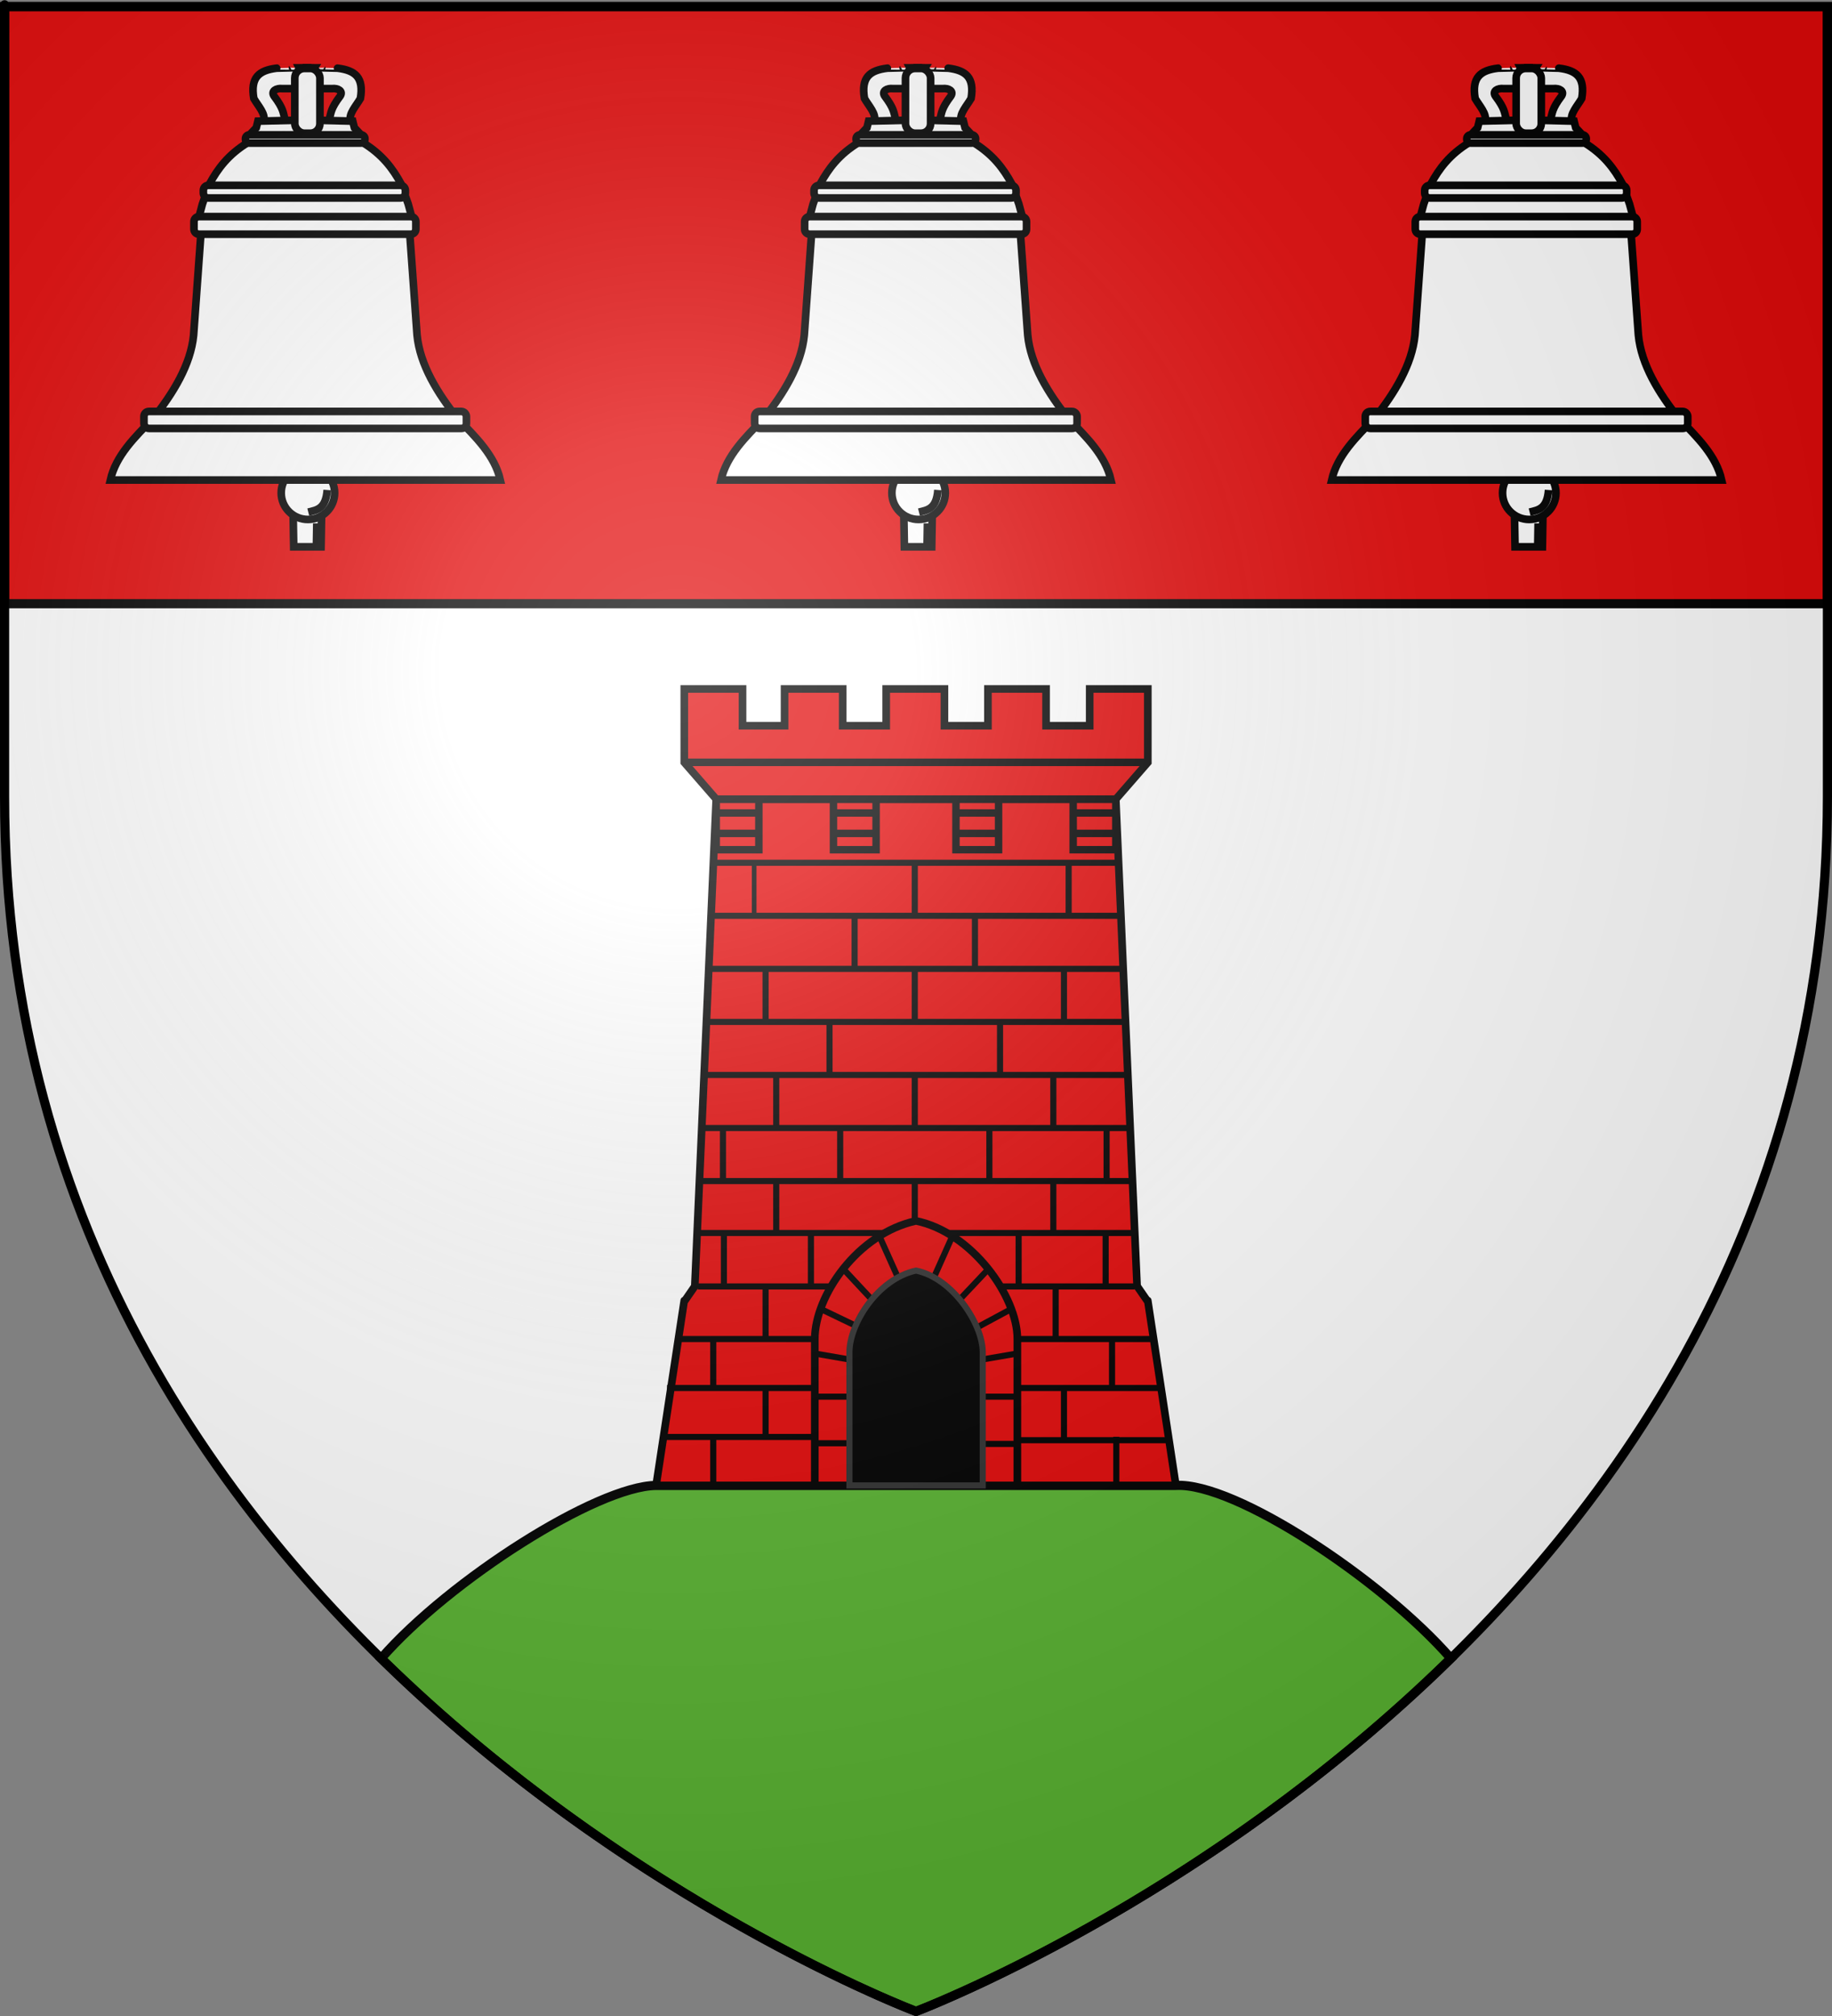 <?xml version="1.0" encoding="UTF-8" standalone="no"?>
<svg
   xmlns:dc="http://purl.org/dc/elements/1.1/"
   xmlns:cc="http://creativecommons.org/ns#"
   xmlns:rdf="http://www.w3.org/1999/02/22-rdf-syntax-ns#"
   xmlns:svg="http://www.w3.org/2000/svg"
   xmlns="http://www.w3.org/2000/svg"
   xmlns:xlink="http://www.w3.org/1999/xlink"
   xmlns:sodipodi="http://sodipodi.sourceforge.net/DTD/sodipodi-0.dtd"
   xmlns:inkscape="http://www.inkscape.org/namespaces/inkscape"
   height="660"
   width="600"
   version="1.0"
   id="svg2"
   sodipodi:version="0.32"
   inkscape:version="0.46"
   sodipodi:docname="Blason_ville_fr_Uglas_A(65).svg"
   sodipodi:docbase="D:\Mes documents\Renaud-Notre Lapin"
   inkscape:export-filename="/Users/olivier/Desktop/Blason Rouge/Blason_Vide_3D.png"
   inkscape:export-xdpi="144"
   inkscape:export-ydpi="144"
   inkscape:output_extension="org.inkscape.output.svg.inkscape">
  <rect width="100%" height="100%" fill="#808080" stroke="none"/>
  <sodipodi:namedview
     inkscape:window-height="975"
     inkscape:window-width="1280"
     inkscape:pageshadow="2"
     inkscape:pageopacity="0.0"
     guidetolerance="10.0"
     gridtolerance="10.0"
     objecttolerance="10.0"
     borderopacity="1.0"
     bordercolor="#666666"
     pagecolor="#ffffff"
     id="base"
     showgrid="false"
     height="660px"
     inkscape:zoom="1.1590904"
     inkscape:cx="300.00013"
     inkscape:cy="330.00014"
     inkscape:window-x="-4"
     inkscape:window-y="-4"
     inkscape:current-layer="layer3"
     inkscape:object-nodes="true"
     inkscape:snap-global="true" />
  <desc
     id="desc4">Flag of Canton of Valais (Wallis)</desc>
  <defs
     id="defs6">
    <linearGradient
       id="linearGradient2893">
      <stop
         style="stop-color:white;stop-opacity:0.314;"
         offset="0"
         id="stop2895" />
      <stop
         id="stop2897"
         offset="0.19"
         style="stop-color:white;stop-opacity:0.251;" />
      <stop
         style="stop-color:#6b6b6b;stop-opacity:0.125;"
         offset="0.6"
         id="stop2901" />
      <stop
         style="stop-color:black;stop-opacity:0.125;"
         offset="1"
         id="stop2899" />
    </linearGradient>
    <radialGradient
       inkscape:collect="always"
       xlink:href="#linearGradient2893"
       id="radialGradient3163"
       gradientUnits="userSpaceOnUse"
       gradientTransform="matrix(1.353,0,0,1.349,-77.629,-85.747)"
       cx="221.445"
       cy="226.331"
       fx="221.445"
       fy="226.331"
       r="300" />
    <g
       id="s-4">
      <g
         id="c-6">
        <path
           transform="matrix(0.951,0.309,-0.309,0.951,0,-1)"
           d="M 0,0 L 0,1 L 0.5,1 L 0,0 z"
           id="t-0" />
        <use
           height="540"
           width="810"
           y="0"
           x="0"
           id="use2144-7"
           transform="scale(-1,1)"
           xlink:href="#t-0" />
      </g>
      <g
         id="a-1">
        <use
           height="540"
           width="810"
           y="0"
           x="0"
           id="use2147-7"
           transform="matrix(0.309,0.951,-0.951,0.309,0,0)"
           xlink:href="#c-6" />
        <use
           height="540"
           width="810"
           y="0"
           x="0"
           id="use2149-7"
           transform="matrix(-0.809,0.588,-0.588,-0.809,0,0)"
           xlink:href="#c-6" />
      </g>
      <use
         height="540"
         width="810"
         y="0"
         x="0"
         id="use2151-7"
         transform="scale(-1,1)"
         xlink:href="#a-1" />
    </g>
    <g
       id="f">
      <rect
         id="rect1964"
         style="fill:#28166f"
         y="-30"
         x="-50"
         height="60"
         width="100" />
      <g
         id="g1966"
         style="fill:#ffffff"
         transform="translate(0,-20)">
        <path
           id="path1968"
           d="M -1.212,27.818 C -1.212,22.175 -2.091,20.471 -4.542,13.98 C -5.709,10.888 -5.024,7.103 -2.858,3.601 C -2.082,2.346 -1.114,1.214 0,0 C 1.114,1.214 2.082,2.346 2.858,3.601 C 5.024,7.103 5.709,10.888 4.542,13.98 C 2.091,20.471 1.212,22.175 1.212,27.818 L -1.212,27.818 z" />
        <path
           id="rwi"
           d="M 2.922,27.672 C 2.922,21.721 5.239,17.829 8.501,16.66 C 9.949,16.141 11.808,16.387 13.519,18.107 C 15.638,20.236 16.255,26.1 10.036,27.228 C 10.694,26.272 10.655,24.147 9.322,23.441 C 8.331,22.916 7.209,23.188 6.646,23.564 C 5.822,24.116 4.917,25.67 4.967,27.672 L 2.922,27.672 z" />
        <path
           id="path1971"
           d="M 1.777,30.183 C 1.79,32.191 2.795,33.518 4.516,34.257 C 4.295,34.955 3.257,36.378 1.831,36.281 C 1.55,37.787 1.282,38.632 0,40 C -1.282,38.632 -1.55,37.787 -1.831,36.281 C -3.257,36.378 -4.295,34.955 -4.516,34.257 C -2.795,33.518 -1.79,32.191 -1.777,30.183 L 1.777,30.183 z" />
        <use
           xlink:href="#rwi"
           height="400"
           width="800"
           y="0"
           x="0"
           id="use1973"
           transform="scale(-1,1)" />
        <rect
           id="rect1975"
           y="27.331"
           x="-7.923"
           height="3.218"
           width="15.846" />
      </g>
    </g>
    <g
       id="s">
      <g
         id="c">
        <path
           transform="matrix(0.951,0.309,-0.309,0.951,0,-1)"
           d="M 0,0 L 0,1 L 0.5,1 L 0,0 z"
           id="t" />
        <use
           height="540"
           width="810"
           y="0"
           x="0"
           id="use2144"
           transform="scale(-1,1)"
           xlink:href="#t" />
      </g>
      <g
         id="a">
        <use
           height="540"
           width="810"
           y="0"
           x="0"
           id="use2147"
           transform="matrix(0.309,0.951,-0.951,0.309,0,0)"
           xlink:href="#c" />
        <use
           height="540"
           width="810"
           y="0"
           x="0"
           id="use2149"
           transform="matrix(-0.809,0.588,-0.588,-0.809,0,0)"
           xlink:href="#c" />
      </g>
      <use
         height="540"
         width="810"
         y="0"
         x="0"
         id="use2151"
         transform="scale(-1,1)"
         xlink:href="#a" />
    </g>
  </defs>
  <g
     inkscape:groupmode="layer"
     id="layer3"
     inkscape:label="Fond écu"
     style="display:inline">
    <path
       id="path2855"
       style="fill:#ffffff;fill-opacity:1;fill-rule:evenodd;stroke:none;stroke-width:1px;stroke-linecap:butt;stroke-linejoin:miter;stroke-opacity:1"
       d="M 300,658.5 C 300,658.5 598.5,546.18 598.5,260.728 C 598.5,-24.723 598.5,2.176 598.5,2.176 L 1.5,2.176 L 1.5,260.728 C 1.5,546.18 300,658.5 300,658.5 z"
       sodipodi:nodetypes="cccccc" />
    <g
       id="g3714"
       transform="translate(212.95,-619.159)" />
    <g
       id="layer9"
       inkscape:label="Fond d'écu"
       transform="translate(212.95,-619.159)">
      <g
         transform="matrix(2,0,0,2,-732.892,-1853.188)"
         inkscape:label="Meubles"
         id="g2807" />
      <g
         transform="matrix(2,0,0,2,1696.976,-413.55)"
         inkscape:label="Meubles"
         id="g4626" />
      <g
         id="g5271"
         inkscape:label="Meubles"
         transform="matrix(2,0,0,2,-732.892,-453.188)" />
      <g
         id="g5273"
         inkscape:label="Reflet final"
         transform="matrix(2,0,0,2,-732.892,-453.188)" />
      <g
         id="g5275"
         inkscape:label="Contour final"
         transform="matrix(2,0,0,2,-732.892,-453.188)" />
    </g>
    <g
       id="layer6"
       inkscape:label="Reflet final"
       transform="translate(212.95,-619.159)" />
    <g
       id="layer5"
       inkscape:label="Contour final"
       transform="translate(212.95,-619.159)" />
    <g
       transform="matrix(0.792,0,0,0.792,176.975,-241.2)"
       id="g3199"
       style="fill:#000000;stroke:#313131">
      <g
         transform="translate(-446.848,-77.75)"
         id="g2836" />
    </g>
    <g
       inkscape:label="Meubles"
       id="g2892"
       transform="translate(-700,-0.5)" />
    <g
       style="fill:#000000;stroke:#313131"
       id="g2836-4"
       transform="matrix(0.792,0,0,0.792,-176.927,-302.496)" />
    <rect
       y="2.142"
       x="1.5"
       height="195.5"
       width="597"
       id="rect17820"
       style="fill:#e20909;fill-opacity:1;stroke:#000000;stroke-width:3;stroke-miterlimit:4;stroke-dasharray:none;stroke-opacity:1" />
    <path
       id="path3998"
       d="M 214.874,486.3 C 195.479,486.534 147.173,517.307 124.812,542.937 C 206.991,623.498 300,658.5 300,658.5 C 300,658.5 393.009,623.498 475.188,542.937 C 452.827,517.307 404.52,485.216 385.125,486.3 L 300,486.3 L 214.874,486.3 z"
       style="fill:#5ab532;fill-opacity:1;stroke:#000000;stroke-width:3;stroke-miterlimit:4;stroke-dasharray:none;stroke-opacity:1"
       sodipodi:nodetypes="ccccccc" />
  </g>
  <g
     inkscape:groupmode="layer"
     id="layer4"
     inkscape:label="Meubles">
    <path
       style="fill:#e20909;fill-opacity:1;stroke:#000000;stroke-width:2.5;stroke-miterlimit:4;stroke-dasharray:none;stroke-opacity:1;stroke-linejoin:round"
       d="M 234.562 261.625 L 227.562 421.031 L 227.594 421.031 L 224.312 425.781 L 224.094 425.781 L 214.875 486.312 L 278.188 486.312 L 278.188 432.656 C 278.188 427.471 292.683 428.845 297.531 425.781 L 302.5 425.781 C 307.349 428.845 321.844 427.471 321.844 432.656 L 321.844 486.312 L 385.125 486.312 L 375.906 425.781 L 375.688 425.781 L 372.406 421.031 L 365.438 261.625 L 234.562 261.625 z "
       id="path12096" />
    <rect
       y="420.159"
       x="228.552"
       height="2"
       width="143.036"
       id="rect2705"
       style="fill:#000000;fill-opacity:1;stroke:none;stroke-width:2.5;stroke-miterlimit:4;stroke-dasharray:none;stroke-opacity:1" />
    <use
       height="660"
       width="600"
       id="use9495"
       transform="translate(-2.0456731e-6,104.322)"
       xlink:href="#rect9481"
       inkscape:tiled-clone-of="#rect9481"
       y="0"
       x="0"
       style="stroke-width:2.5;stroke-miterlimit:4;stroke-dasharray:none" />
    <rect
       y="385.659"
       x="228.552"
       height="2"
       width="143.036"
       id="rect9451"
       style="fill:#000000;fill-opacity:1;stroke:none;stroke-width:2.5;stroke-miterlimit:4;stroke-dasharray:none;stroke-opacity:1" />
    <rect
       style="fill:#000000;fill-opacity:1;stroke:none;stroke-width:2.5;stroke-miterlimit:4;stroke-dasharray:none;stroke-opacity:1"
       id="rect9453"
       width="141.736"
       height="2"
       x="229.04"
       y="368.292" />
    <rect
       y="350.925"
       x="230.747"
       height="2"
       width="138.321"
       id="rect9455"
       style="fill:#000000;fill-opacity:1;stroke:none;stroke-width:2.5;stroke-miterlimit:4;stroke-dasharray:none;stroke-opacity:1" />
    <rect
       style="fill:#000000;fill-opacity:1;stroke:none;stroke-width:2.5;stroke-miterlimit:4;stroke-dasharray:none;stroke-opacity:1"
       id="rect9457"
       width="137.52"
       height="2"
       x="231.096"
       y="333.557" />
    <rect
       y="316.19"
       x="231.653"
       height="2"
       width="136.057"
       id="rect9459"
       style="fill:#000000;fill-opacity:1;stroke:none;stroke-width:2.5;stroke-miterlimit:4;stroke-dasharray:none;stroke-opacity:1" />
    <rect
       style="fill:#000000;fill-opacity:1;stroke:none;stroke-width:2.5;stroke-miterlimit:4;stroke-dasharray:none;stroke-opacity:1"
       id="rect9461"
       width="134.246"
       height="2"
       x="232.106"
       y="298.823" />
    <rect
       y="281.456"
       x="233.465"
       height="2"
       width="132.794"
       id="rect9463"
       style="fill:#000000;fill-opacity:1;stroke:none;stroke-width:2.5;stroke-miterlimit:4;stroke-dasharray:none;stroke-opacity:1" />
    <path
       id="path12110"
       d="M 234.576,261.629 L 248.536,261.629 L 248.536,278.186 L 234.576,278.186 L 234.576,261.629 z"
       style="fill:#e20909;fill-opacity:1;stroke:#000000;stroke-width:2.437;stroke-miterlimit:4;stroke-dasharray:none;stroke-opacity:1" />
    <path
       style="fill:#e20909;fill-opacity:1;stroke:#000000;stroke-width:2.437;stroke-miterlimit:4;stroke-dasharray:none;stroke-opacity:1"
       d="M 351.477,261.624 L 365.438,261.624 L 365.438,278.181 L 351.477,278.181 L 351.477,261.624 z"
       id="path12112" />
    <path
       id="path12114"
       d="M 313.086,261.624 L 327.047,261.624 L 327.047,278.181 L 313.086,278.181 L 313.086,261.624 z"
       style="fill:#e20909;fill-opacity:1;stroke:#000000;stroke-width:2.437;stroke-miterlimit:4;stroke-dasharray:none;stroke-opacity:1" />
    <path
       style="fill:#e20909;fill-opacity:1;stroke:#000000;stroke-width:2.437;stroke-miterlimit:4;stroke-dasharray:none;stroke-opacity:1"
       d="M 272.967,261.629 L 286.928,261.629 L 286.928,278.186 L 272.967,278.186 L 272.967,261.629 z"
       id="path12116" />
    <rect
       inkscape:tile-y0="459.02999"
       inkscape:tile-x0="999.18829"
       inkscape:tile-h="13.181556"
       inkscape:tile-w="1.5"
       inkscape:tile-cy="465.62077"
       inkscape:tile-cx="999.93829"
       transform="matrix(0,-1,1,0,0,0)"
       style="fill:#000000;fill-opacity:1;stroke:none;stroke-width:2.5;stroke-miterlimit:4;stroke-dasharray:none;stroke-opacity:1"
       id="rect9481"
       width="17.61"
       height="2"
       x="-299.868"
       y="298.6" />
    <use
       height="660"
       width="600"
       id="use9485"
       transform="translate(-19.707,17.61)"
       xlink:href="#rect9481"
       inkscape:tiled-clone-of="#rect9481"
       y="0"
       x="0"
       style="stroke-width:2.5;stroke-miterlimit:4;stroke-dasharray:none" />
    <use
       id="use9487"
       transform="translate(2.0456731e-6,35.219)"
       xlink:href="#rect9481"
       inkscape:tiled-clone-of="#rect9481"
       y="0"
       x="0"
       width="600"
       height="660"
       style="stroke-width:2.5;stroke-miterlimit:4;stroke-dasharray:none" />
    <use
       height="660"
       width="600"
       id="use9489"
       transform="translate(27.921,51.493)"
       xlink:href="#rect9481"
       inkscape:tiled-clone-of="#rect9481"
       y="0"
       x="0"
       style="stroke-width:2.5;stroke-miterlimit:4;stroke-dasharray:none" />
    <use
       height="660"
       width="600"
       id="use9491"
       transform="translate(2.0456731e-6,69.103)"
       xlink:href="#rect9481"
       inkscape:tiled-clone-of="#rect9481"
       y="0"
       x="0"
       style="stroke-width:2.5;stroke-miterlimit:4;stroke-dasharray:none" />
    <use
       height="660"
       width="600"
       id="use9493"
       transform="translate(-24.431,86.713)"
       xlink:href="#rect9481"
       inkscape:tiled-clone-of="#rect9481"
       y="0"
       x="0"
       style="stroke-width:2.5;stroke-miterlimit:4;stroke-dasharray:none" />
    <use
       transform="matrix(0.764,0,0,1,18.1,-8.4682006e-7)"
       height="660"
       width="600"
       id="use9497"
       xlink:href="#rect9481"
       inkscape:tiled-clone-of="#rect9481"
       y="0"
       x="0"
       style="stroke-width:2.5;stroke-miterlimit:4;stroke-dasharray:none" />
    <use
       height="660"
       width="600"
       id="use9499"
       transform="translate(19.707,17.61)"
       xlink:href="#rect9481"
       inkscape:tiled-clone-of="#rect9481"
       y="0"
       x="0"
       style="stroke-width:2.5;stroke-miterlimit:4;stroke-dasharray:none" />
    <use
       height="660"
       width="600"
       id="use9501"
       transform="translate(62.822,86.713)"
       xlink:href="#rect9481"
       inkscape:tiled-clone-of="#rect9481"
       y="0"
       x="0"
       style="stroke-width:2.5;stroke-miterlimit:4;stroke-dasharray:none" />
    <use
       height="660"
       width="600"
       id="use9503"
       transform="translate(45.372,104.322)"
       xlink:href="#rect9481"
       inkscape:tiled-clone-of="#rect9481"
       y="0"
       x="0"
       style="stroke-width:2.5;stroke-miterlimit:4;stroke-dasharray:none" />
    <use
       height="660"
       width="600"
       id="use9505"
       transform="translate(-45.372,69.103)"
       xlink:href="#rect9481"
       inkscape:tiled-clone-of="#rect9481"
       y="0"
       x="0"
       style="stroke-width:2.5;stroke-miterlimit:4;stroke-dasharray:none" />
    <use
       height="660"
       width="600"
       id="use9509"
       transform="translate(-62.822,86.713)"
       xlink:href="#rect9481"
       inkscape:tiled-clone-of="#rect9481"
       y="0"
       x="0"
       style="stroke-width:2.5;stroke-miterlimit:4;stroke-dasharray:none" />
    <use
       transform="translate(50.395,-8.4682005e-7)"
       height="660"
       width="600"
       id="use9511"
       xlink:href="#rect9481"
       inkscape:tiled-clone-of="#rect9481"
       y="0"
       x="0"
       style="stroke-width:2.5;stroke-miterlimit:4;stroke-dasharray:none" />
    <use
       height="660"
       width="600"
       id="use9513"
       transform="translate(48.862,35.219)"
       xlink:href="#rect9481"
       inkscape:tiled-clone-of="#rect9481"
       y="0"
       x="0"
       style="stroke-width:2.5;stroke-miterlimit:4;stroke-dasharray:none" />
    <use
       height="660"
       width="600"
       id="use9515"
       transform="translate(-48.862,35.219)"
       xlink:href="#rect9481"
       inkscape:tiled-clone-of="#rect9481"
       y="0"
       x="0"
       style="stroke-width:2.5;stroke-miterlimit:4;stroke-dasharray:none" />
    <use
       height="660"
       width="600"
       id="use9517"
       transform="translate(-27.921,51.493)"
       xlink:href="#rect9481"
       inkscape:tiled-clone-of="#rect9481"
       y="0"
       x="0"
       style="stroke-width:2.5;stroke-miterlimit:4;stroke-dasharray:none" />
    <use
       height="660"
       width="600"
       id="use9519"
       transform="translate(45.372,69.103)"
       xlink:href="#rect9481"
       inkscape:tiled-clone-of="#rect9481"
       y="0"
       x="0"
       style="stroke-width:2.5;stroke-miterlimit:4;stroke-dasharray:none" />
    <use
       height="660"
       width="600"
       id="use9521"
       transform="translate(24.431,86.713)"
       xlink:href="#rect9481"
       inkscape:tiled-clone-of="#rect9481"
       y="0"
       x="0"
       style="stroke-width:2.5;stroke-miterlimit:4;stroke-dasharray:none" />
    <use
       height="660"
       width="600"
       id="use9523"
       transform="translate(-45.372,104.322)"
       xlink:href="#rect9481"
       inkscape:tiled-clone-of="#rect9481"
       y="0"
       x="0"
       style="stroke-width:2.5;stroke-miterlimit:4;stroke-dasharray:none" />
    <path
       id="path12141"
       d="M 313.086,272.838 L 313.086,272.838 L 327.047,272.838"
       style="fill:#e20909;fill-opacity:1;stroke:#000000;stroke-width:2.437;stroke-miterlimit:4;stroke-dasharray:none;stroke-opacity:1" />
    <path
       style="fill:#e20909;fill-opacity:1;stroke:#000000;stroke-width:2.437;stroke-miterlimit:4;stroke-dasharray:none;stroke-opacity:1"
       d="M 313.086,266.158 L 313.086,266.158 L 327.047,266.158"
       id="path12143" />
    <path
       style="fill:#e20909;fill-opacity:1;stroke:#000000;stroke-width:2.437;stroke-miterlimit:4;stroke-dasharray:none;stroke-opacity:1"
       d="M 351.477,272.838 L 351.477,272.838 L 365.438,272.838"
       id="path12145" />
    <path
       id="path12147"
       d="M 351.477,266.158 L 351.477,266.158 L 365.438,266.158"
       style="fill:#e20909;fill-opacity:1;stroke:#000000;stroke-width:2.437;stroke-miterlimit:4;stroke-dasharray:none;stroke-opacity:1" />
    <path
       id="path12149"
       d="M 272.949,272.838 L 272.949,272.838 L 286.91,272.838"
       style="fill:#e20909;fill-opacity:1;stroke:#000000;stroke-width:2.437;stroke-miterlimit:4;stroke-dasharray:none;stroke-opacity:1" />
    <path
       style="fill:#e20909;fill-opacity:1;stroke:#000000;stroke-width:2.437;stroke-miterlimit:4;stroke-dasharray:none;stroke-opacity:1"
       d="M 272.949,266.158 L 272.949,266.158 L 286.91,266.158"
       id="path12151" />
    <path
       style="fill:#e20909;fill-opacity:1;stroke:#000000;stroke-width:2.437;stroke-miterlimit:4;stroke-dasharray:none;stroke-opacity:1"
       d="M 234.558,272.838 L 234.558,272.838 L 248.518,272.838"
       id="path12153" />
    <path
       id="path12155"
       d="M 234.558,266.158 L 234.558,266.158 L 248.518,266.158"
       style="fill:#e20909;fill-opacity:1;stroke:#000000;stroke-width:2.437;stroke-miterlimit:4;stroke-dasharray:none;stroke-opacity:1" />
    <rect
       style="fill:#000000;fill-opacity:1;stroke:none;stroke-width:2.5;stroke-miterlimit:4;stroke-dasharray:none;stroke-opacity:1"
       id="rect9547"
       width="49.844"
       height="2"
       x="217.38"
       y="469.438" />
    <rect
       y="453.407"
       x="218.478"
       height="2"
       width="48.155"
       id="rect9549"
       style="fill:#000000;fill-opacity:1;stroke:none;stroke-width:2.5;stroke-miterlimit:4;stroke-dasharray:none;stroke-opacity:1" />
    <rect
       style="fill:#000000;fill-opacity:1;stroke:none;stroke-width:2.5;stroke-miterlimit:4;stroke-dasharray:none;stroke-opacity:1"
       id="rect9551"
       width="44.117"
       height="2"
       x="223.015"
       y="437.376" />
    <rect
       inkscape:tile-y0="599.02999"
       inkscape:tile-x0="999.18829"
       transform="matrix(0,-1,1,0,0,0)"
       style="fill:#000000;fill-opacity:1;stroke:none;stroke-width:2.5;stroke-miterlimit:4;stroke-dasharray:none;stroke-opacity:1"
       id="use9555"
       width="16.118"
       height="2"
       x="-486.691"
       y="232.597" />
    <rect
       inkscape:tile-y0="599.02999"
       inkscape:tile-x0="999.18829"
       transform="matrix(0,-1,1,0,0,0)"
       style="fill:#000000;fill-opacity:1;stroke:none;stroke-width:2.5;stroke-miterlimit:4;stroke-dasharray:none;stroke-opacity:1"
       id="use9557"
       width="16.118"
       height="2"
       x="-471.36"
       y="347.461" />
    <rect
       inkscape:tile-y0="599.02999"
       inkscape:tile-x0="999.18829"
       transform="matrix(0,-1,1,0,0,0)"
       style="fill:#000000;fill-opacity:1;stroke:none;stroke-width:2.5;stroke-miterlimit:4;stroke-dasharray:none;stroke-opacity:1"
       id="use9559"
       width="16.318"
       height="2"
       x="-454.628"
       y="232.597" />
    <rect
       inkscape:tile-y0="599.02999"
       inkscape:tile-x0="999.18829"
       transform="matrix(0,-1,1,0,0,0)"
       style="fill:#000000;fill-opacity:1;stroke:none;stroke-width:2.5;stroke-miterlimit:4;stroke-dasharray:none;stroke-opacity:1"
       id="use9561"
       width="16.453"
       height="2"
       x="-420.335"
       y="236.087" />
    <rect
       inkscape:tile-y0="599.02999"
       inkscape:tile-x0="999.18829"
       transform="matrix(0,-1,1,0,0,0)"
       style="fill:#000000;fill-opacity:1;stroke:none;stroke-width:2.5;stroke-miterlimit:4;stroke-dasharray:none;stroke-opacity:1"
       id="use9563"
       width="16.911"
       height="2"
       x="-421.05"
       y="361.112" />
    <rect
       inkscape:tile-y0="599.02999"
       inkscape:tile-x0="999.18829"
       transform="matrix(0,-1,1,0,0,0)"
       style="fill:#000000;fill-opacity:1;stroke:none;stroke-width:2.5;stroke-miterlimit:4;stroke-dasharray:none;stroke-opacity:1"
       id="use9565"
       width="16.318"
       height="2"
       x="-486.691"
       y="364.602" />
    <rect
       inkscape:tile-y0="599.02999"
       inkscape:tile-x0="999.18829"
       transform="matrix(0,-1,1,0,0,0)"
       style="fill:#000000;fill-opacity:1;stroke:none;stroke-width:2.5;stroke-miterlimit:4;stroke-dasharray:none;stroke-opacity:1"
       id="use9567"
       width="15.719"
       height="2"
       x="-470.161"
       y="249.737" />
    <rect
       inkscape:tile-y0="599.02999"
       inkscape:tile-x0="999.18829"
       transform="matrix(0,-1,1,0,0,0)"
       style="fill:#000000;fill-opacity:1;stroke:none;stroke-width:2.5;stroke-miterlimit:4;stroke-dasharray:none;stroke-opacity:1"
       id="use9569"
       width="15.719"
       height="2"
       x="-454.832"
       y="363.205" />
    <rect
       inkscape:tile-y0="599.02999"
       inkscape:tile-x0="999.18829"
       transform="matrix(0,-1,1,0,0,0)"
       style="fill:#000000;fill-opacity:1;stroke:none;stroke-width:2.5;stroke-miterlimit:4;stroke-dasharray:none;stroke-opacity:1"
       id="use9571"
       width="17.483"
       height="2"
       x="-438.597"
       y="249.737" />
    <path
       style="fill:#e20909;fill-opacity:1;stroke:#000000;stroke-width:2.5;stroke-miterlimit:4;stroke-dasharray:none;stroke-opacity:1"
       d="M 224.111,225.555 L 224.111,237.579 L 224.111,249.602 L 234.576,261.626 L 365.461,261.626 L 375.925,249.602 L 375.925,237.579 L 375.925,225.555 L 356.888,225.555 L 356.888,237.579 L 342.601,237.579 L 342.601,225.555 L 323.564,225.555 L 323.564,237.579 L 309.314,237.579 L 309.314,225.555 L 290.24,225.555 L 290.24,237.579 L 275.99,237.579 L 275.99,225.555 L 256.953,225.555 L 256.953,237.579 L 243.185,237.579 L 243.185,225.555 L 224.111,225.555 z"
       id="path3972" />
    <path
       id="path13725"
       d="M 224.125,249.574 L 375.926,249.574"
       style="fill:#ffffff;fill-opacity:1;stroke:#000000;stroke-width:2.468;stroke-miterlimit:4;stroke-dasharray:none;stroke-opacity:1" />
    <rect
       y="437.376"
       x="333.02"
       height="2"
       width="43.985"
       id="rect8004"
       style="fill:#000000;fill-opacity:1;stroke:none;stroke-width:2.5;stroke-miterlimit:4;stroke-dasharray:none;stroke-opacity:1" />
    <rect
       style="fill:#000000;fill-opacity:1;stroke:none;stroke-width:2.5;stroke-miterlimit:4;stroke-dasharray:none;stroke-opacity:1"
       id="rect8006"
       width="45.744"
       height="2"
       x="333.745"
       y="453.407" />
    <rect
       y="470.494"
       x="333.289"
       height="2"
       width="49.886"
       id="rect8008"
       style="fill:#000000;fill-opacity:1;stroke:none;stroke-width:2.5;stroke-miterlimit:4;stroke-dasharray:none;stroke-opacity:1" />
    <rect
       style="fill:#000000;fill-opacity:1;stroke:none;stroke-width:2.5;stroke-miterlimit:4;stroke-dasharray:none;stroke-opacity:1"
       id="rect4654"
       width="143.036"
       height="2"
       x="228.552"
       y="402.659" />
    <g
       id="g4214">
      <path
         style="fill:#e20909;fill-opacity:1;stroke:#000000;stroke-width:2.5;stroke-miterlimit:4;stroke-dasharray:none;stroke-opacity:1"
         d="M 299.985,399.692 C 280.679,403.948 266.859,424.323 266.859,438.328 L 266.859,486.3 L 333.198,486.3 L 333.198,438.328 C 333.198,424.323 318.279,403.416 299.985,399.692 z"
         id="path4636"
         sodipodi:nodetypes="cccccc" />
      <path
         style="fill:#000000;fill-opacity:1;stroke:#000000;stroke-width:2;stroke-miterlimit:4;stroke-dasharray:none;stroke-opacity:1"
         d="M 266.704,472.494 L 278.611,472.494"
         id="path9581"
         sodipodi:nodetypes="cc" />
      <path
         style="fill:#000000;fill-opacity:1;stroke:#000000;stroke-width:2;stroke-miterlimit:4;stroke-dasharray:none;stroke-opacity:1"
         d="M 266.879,457.243 L 278.272,457.243"
         id="path9583"
         sodipodi:nodetypes="cc" />
      <path
         sodipodi:nodetypes="cc"
         style="fill:#000000;fill-opacity:1;stroke:#000000;stroke-width:2;stroke-miterlimit:4;stroke-dasharray:none;stroke-opacity:1"
         d="M 266.919,443.122 L 278.203,445.081"
         id="path9585" />
      <path
         sodipodi:nodetypes="cc"
         style="fill:#000000;fill-opacity:1;stroke:#000000;stroke-width:2;stroke-miterlimit:4;stroke-dasharray:none;stroke-opacity:1"
         d="M 268.779,428.517 L 279.809,433.815"
         id="path9587" />
      <path
         sodipodi:nodetypes="cc"
         style="fill:#000000;fill-opacity:1;stroke:#000000;stroke-width:2;stroke-miterlimit:4;stroke-dasharray:none;stroke-opacity:1"
         d="M 275.88,415.089 L 285.051,424.931"
         id="path9589" />
      <path
         sodipodi:nodetypes="cc"
         style="fill:#000000;fill-opacity:1;stroke:#000000;stroke-width:2;stroke-miterlimit:4;stroke-dasharray:none;stroke-opacity:1"
         d="M 288.233,405.185 L 293.873,417.757"
         id="path9591" />
      <path
         id="path9597"
         d="M 333.289,472.713 L 320.396,472.713"
         style="fill:#000000;fill-opacity:1;stroke:#000000;stroke-width:2;stroke-miterlimit:4;stroke-dasharray:none;stroke-opacity:1" />
      <path
         id="path9599"
         d="M 332.95,457.243 L 320.735,457.243"
         style="fill:#000000;fill-opacity:1;stroke:#000000;stroke-width:2;stroke-miterlimit:4;stroke-dasharray:none;stroke-opacity:1" />
      <path
         sodipodi:nodetypes="cc"
         id="path9601"
         d="M 333.074,443.122 L 321.689,445.081"
         style="fill:#000000;fill-opacity:1;stroke:#000000;stroke-width:2;stroke-miterlimit:4;stroke-dasharray:none;stroke-opacity:1" />
      <path
         sodipodi:nodetypes="cc"
         id="path9603"
         d="M 330.883,428.716 L 319.964,434.596"
         style="fill:#000000;fill-opacity:1;stroke:#000000;stroke-width:2;stroke-miterlimit:4;stroke-dasharray:none;stroke-opacity:1" />
      <path
         sodipodi:nodetypes="cc"
         id="path9605"
         d="M 323.566,415.612 L 314.617,425.104"
         style="fill:#000000;fill-opacity:1;stroke:#000000;stroke-width:2;stroke-miterlimit:4;stroke-dasharray:none;stroke-opacity:1" />
      <path
         sodipodi:nodetypes="cc"
         id="path9607"
         d="M 311.824,404.886 L 306.203,417.458"
         style="fill:#000000;fill-opacity:1;stroke:#000000;stroke-width:2;stroke-miterlimit:4;stroke-dasharray:none;stroke-opacity:1" />
      <path
         sodipodi:nodetypes="cccccc"
         id="rect20545"
         d="M 300,415.959 C 287.293,418.76 278.198,433.486 278.198,442.704 L 278.198,486.3 L 321.859,486.3 L 321.859,442.704 C 321.859,433.486 312.041,418.41 300,415.959 z"
         style="fill:#000000;fill-opacity:1;stroke:#313131;stroke-width:2;stroke-miterlimit:4;stroke-dasharray:none;stroke-opacity:1" />
    </g>
    <rect
       inkscape:tile-y0="599.02999"
       inkscape:tile-x0="999.18829"
       transform="matrix(0,-1,1,0,0,0)"
       style="fill:#000000;fill-opacity:1;stroke:none;stroke-width:2.5;stroke-miterlimit:4;stroke-dasharray:none;stroke-opacity:1"
       id="use4656"
       width="17.144"
       height="2"
       x="-421.283"
       y="332.612" />
    <rect
       inkscape:tile-y0="599.02999"
       inkscape:tile-x0="999.18829"
       transform="matrix(0,-1,1,0,0,0)"
       style="fill:#000000;fill-opacity:1;stroke:none;stroke-width:2.5;stroke-miterlimit:4;stroke-dasharray:none;stroke-opacity:1"
       id="use4658"
       width="16.453"
       height="2"
       x="-420.335"
       y="264.587" />
    <rect
       y="344.737"
       x="-438.597"
       height="2"
       width="16.784"
       id="rect4682"
       style="fill:#000000;fill-opacity:1;stroke:none;stroke-width:2.5;stroke-miterlimit:4;stroke-dasharray:none;stroke-opacity:1"
       transform="matrix(0,-1,1,0,0,0)"
       inkscape:tile-x0="999.18829"
       inkscape:tile-y0="599.02999" />
    <g
       id="g4783"
       style="opacity:1">
      <g
         transform="matrix(0.37,0,0,0.37,188.85,3.823)"
         style="fill:#ffffff;stroke-width:6.749;stroke-miterlimit:4;stroke-dasharray:none"
         id="g2212">
        <path
           d="M 263.491,96.676 C 265.495,90.54 258.682,83.519 254.793,76.792 C 251.657,58.204 259.285,51.949 275.049,49.993 C 302.991,49.199 275.209,49.947 302.631,49.632 L 303.114,68.062 L 279.92,68.062 C 274.797,67.499 269.791,70.15 272.672,74.609 C 281.13,85.843 280.694,89.222 282.336,95.221"
           style="fill:#ffffff;fill-opacity:1;fill-rule:evenodd;stroke:#000000;stroke-width:6.749;stroke-linecap:butt;stroke-linejoin:miter;stroke-miterlimit:4;stroke-dasharray:none;stroke-opacity:1"
           id="path6152" />
      </g>
      <path
         d="M 296.015,168.597 L 296.194,179.017 L 305.144,179.017 L 305.323,168.597"
         style="fill:#ffffff;fill-opacity:1;fill-rule:evenodd;stroke:#000000;stroke-width:2.5;stroke-linecap:butt;stroke-linejoin:miter;stroke-miterlimit:4;stroke-dasharray:none;stroke-opacity:1"
         id="path5162" />
      <path
         d="M 309.597,161.376 C 309.599,166.177 305.681,170.07 300.848,170.07 C 296.015,170.07 292.098,166.177 292.1,161.376 C 292.098,156.575 296.015,152.682 300.848,152.682 C 305.681,152.682 309.599,156.575 309.597,161.376 L 309.597,161.376 z"
         style="fill:#ffffff;fill-opacity:1;stroke:#000000;stroke-width:2.5;stroke-linecap:butt;stroke-linejoin:bevel;stroke-miterlimit:4;stroke-dasharray:none;stroke-opacity:1"
         id="path5156" />
      <use
         style="fill:#ffffff;stroke-width:2.5;stroke-miterlimit:4;stroke-dasharray:none"
         transform="matrix(-1,0,0,1,601.162,0)"
         id="use2216"
         x="0"
         y="0"
         width="600"
         height="660"
         xlink:href="#g2212" />
      <path
         d="M 299.948,39.293 L 284.47,39.663 L 283.938,41.816 L 281.913,43.969 L 281.195,46.667 C 274.749,50.589 271.317,55.269 268.658,60.141 L 266.299,66.786 L 265.234,70.734 L 265.766,77.031 L 263.408,109.723 C 262.481,119.371 256.689,128.803 250.1,137.031 C 244.114,143.144 237.95,149.175 236.139,157.15 L 299.948,157.15 L 300.04,157.15 L 363.86,157.15 C 362.049,149.175 355.885,143.144 349.899,137.031 C 343.311,128.803 337.518,119.371 336.592,109.723 L 334.233,77.031 L 334.765,70.734 L 333.689,66.786 L 331.33,60.141 C 328.671,55.269 325.25,50.589 318.805,46.667 L 318.087,43.969 L 316.062,41.816 L 315.529,39.663 L 300.04,39.293 L 299.948,39.293 z"
         style="fill:#ffffff;fill-opacity:1;fill-rule:evenodd;stroke:#000000;stroke-width:2.5;stroke-linecap:butt;stroke-linejoin:miter;stroke-miterlimit:4;stroke-dasharray:none;stroke-opacity:1"
         id="path5148"
         sodipodi:nodetypes="ccccccccccccccccccccccccccc" />
      <path
         style="fill:#ffffff;fill-opacity:1;stroke:#000000;stroke-width:2.5;stroke-linecap:butt;stroke-linejoin:bevel;stroke-miterlimit:4;stroke-opacity:1"
         d="M 268.22,60.678 L 331.149,60.678 C 332.045,60.678 332.766,61.399 332.766,62.295 L 332.766,63.193 C 332.766,64.089 332.045,64.81 331.149,64.81 L 268.22,64.81 C 267.325,64.81 266.603,64.089 266.603,63.193 L 266.603,62.295 C 266.603,61.399 267.325,60.678 268.22,60.678 z"
         id="rect5154"
         sodipodi:nodetypes="ccccccccc" />
      <path
         style="fill:#ffffff;fill-opacity:1;stroke:#000000;stroke-width:2.5;stroke-linecap:butt;stroke-linejoin:bevel;stroke-miterlimit:4;stroke-opacity:1"
         d="M 265.146,70.918 L 334.581,70.918 C 335.477,70.918 336.198,71.639 336.198,72.535 L 336.198,75.05 C 336.198,75.946 335.477,76.667 334.581,76.667 L 265.146,76.667 C 264.251,76.667 263.529,75.946 263.529,75.05 L 263.529,72.535 C 263.529,71.639 264.251,70.918 265.146,70.918 z"
         id="rect5152"
         sodipodi:nodetypes="ccccccccc" />
      <rect
         width="105.612"
         height="5.569"
         ry="1.617"
         x="247.147"
         y="134.697"
         style="fill:#ffffff;fill-opacity:1;stroke:#000000;stroke-width:2.5;stroke-linecap:butt;stroke-linejoin:bevel;stroke-miterlimit:4;stroke-dasharray:none;stroke-opacity:1"
         id="rect5150" />
      <path
         style="fill:#ffffff;fill-opacity:1;stroke:#000000;stroke-width:2.5;stroke-linecap:butt;stroke-linejoin:bevel;stroke-miterlimit:4;stroke-opacity:1"
         d="M 281.644,44.149 L 318.262,44.149 C 318.959,44.149 319.52,44.71 319.52,45.407 L 319.52,45.586 C 319.52,46.283 318.959,46.844 318.262,46.844 L 281.644,46.844 C 280.948,46.844 280.387,46.283 280.387,45.586 L 280.387,45.407 C 280.387,44.71 280.948,44.149 281.644,44.149 z"
         id="rect5160"
         sodipodi:nodetypes="ccccccccc" />
      <rect
         width="8.234"
         height="21.2"
         ry="3.144"
         x="296.552"
         y="22.411"
         style="fill:#ffffff;fill-opacity:1;stroke:#000000;stroke-width:2.5;stroke-linecap:butt;stroke-linejoin:bevel;stroke-miterlimit:4;stroke-dasharray:none;stroke-opacity:1"
         id="rect5168" />
      <path
         d="M 300.969,167.662 C 303.736,166.954 306.69,166.702 307.171,160.421 L 307.171,160.421"
         style="fill:#ffffff;fill-rule:evenodd;stroke:#000000;stroke-width:2.5;stroke-linecap:butt;stroke-linejoin:miter;stroke-miterlimit:4;stroke-dasharray:none;stroke-opacity:1"
         id="path6156" />
      <path
         d="M 303.627,179.222 L 303.753,171.346 L 303.753,171.346"
         style="fill:#ffffff;fill-rule:evenodd;stroke:#000000;stroke-width:2.5;stroke-linecap:butt;stroke-linejoin:miter;stroke-miterlimit:4;stroke-dasharray:none;stroke-opacity:1"
         id="path6158" />
    </g>
    <use
       x="0"
       y="0"
       xlink:href="#g4783"
       id="use4798"
       transform="translate(-200,0)"
       width="600"
       height="660" />
    <use
       x="0"
       y="0"
       xlink:href="#g4783"
       id="use4800"
       transform="translate(200,0)"
       width="600"
       height="660" />
  </g>
  <g
     inkscape:groupmode="layer"
     id="layer2"
     inkscape:label="Reflet final"
     sodipodi:insensitive="true">
    <path
       sodipodi:nodetypes="cccccc"
       d="M 300,658.5 C 300,658.5 598.5,546.18 598.5,260.728 C 598.5,-24.723 598.5,2.176 598.5,2.176 L 1.5,2.176 L 1.5,260.728 C 1.5,546.18 300,658.5 300,658.5 z"
       style="opacity:1;fill:url(#radialGradient3163);fill-opacity:1;fill-rule:evenodd;stroke:none;stroke-width:1px;stroke-linecap:butt;stroke-linejoin:miter;stroke-opacity:1"
       id="path2875"
       inkscape:export-xdpi="144"
       inkscape:export-ydpi="144" />
  </g>
  <g
     inkscape:groupmode="layer"
     id="layer1"
     inkscape:label="Contour final"
     sodipodi:insensitive="true">
    <path
       sodipodi:nodetypes="cccccc"
       d="M 300,658.5 C 300,658.5 1.5,546.18 1.5,260.728 C 1.5,-24.723 1.5,2.176 1.5,2.176 L 598.5,2.176 L 598.5,260.728 C 598.5,546.18 300,658.5 300,658.5 z"
       style="opacity:1;fill:none;fill-opacity:1;fill-rule:evenodd;stroke:#000000;stroke-width:3;stroke-linecap:butt;stroke-linejoin:miter;stroke-miterlimit:4;stroke-dasharray:none;stroke-opacity:1"
       id="path1411"
       inkscape:export-xdpi="144"
       inkscape:export-ydpi="144" />
  </g>
</svg>
